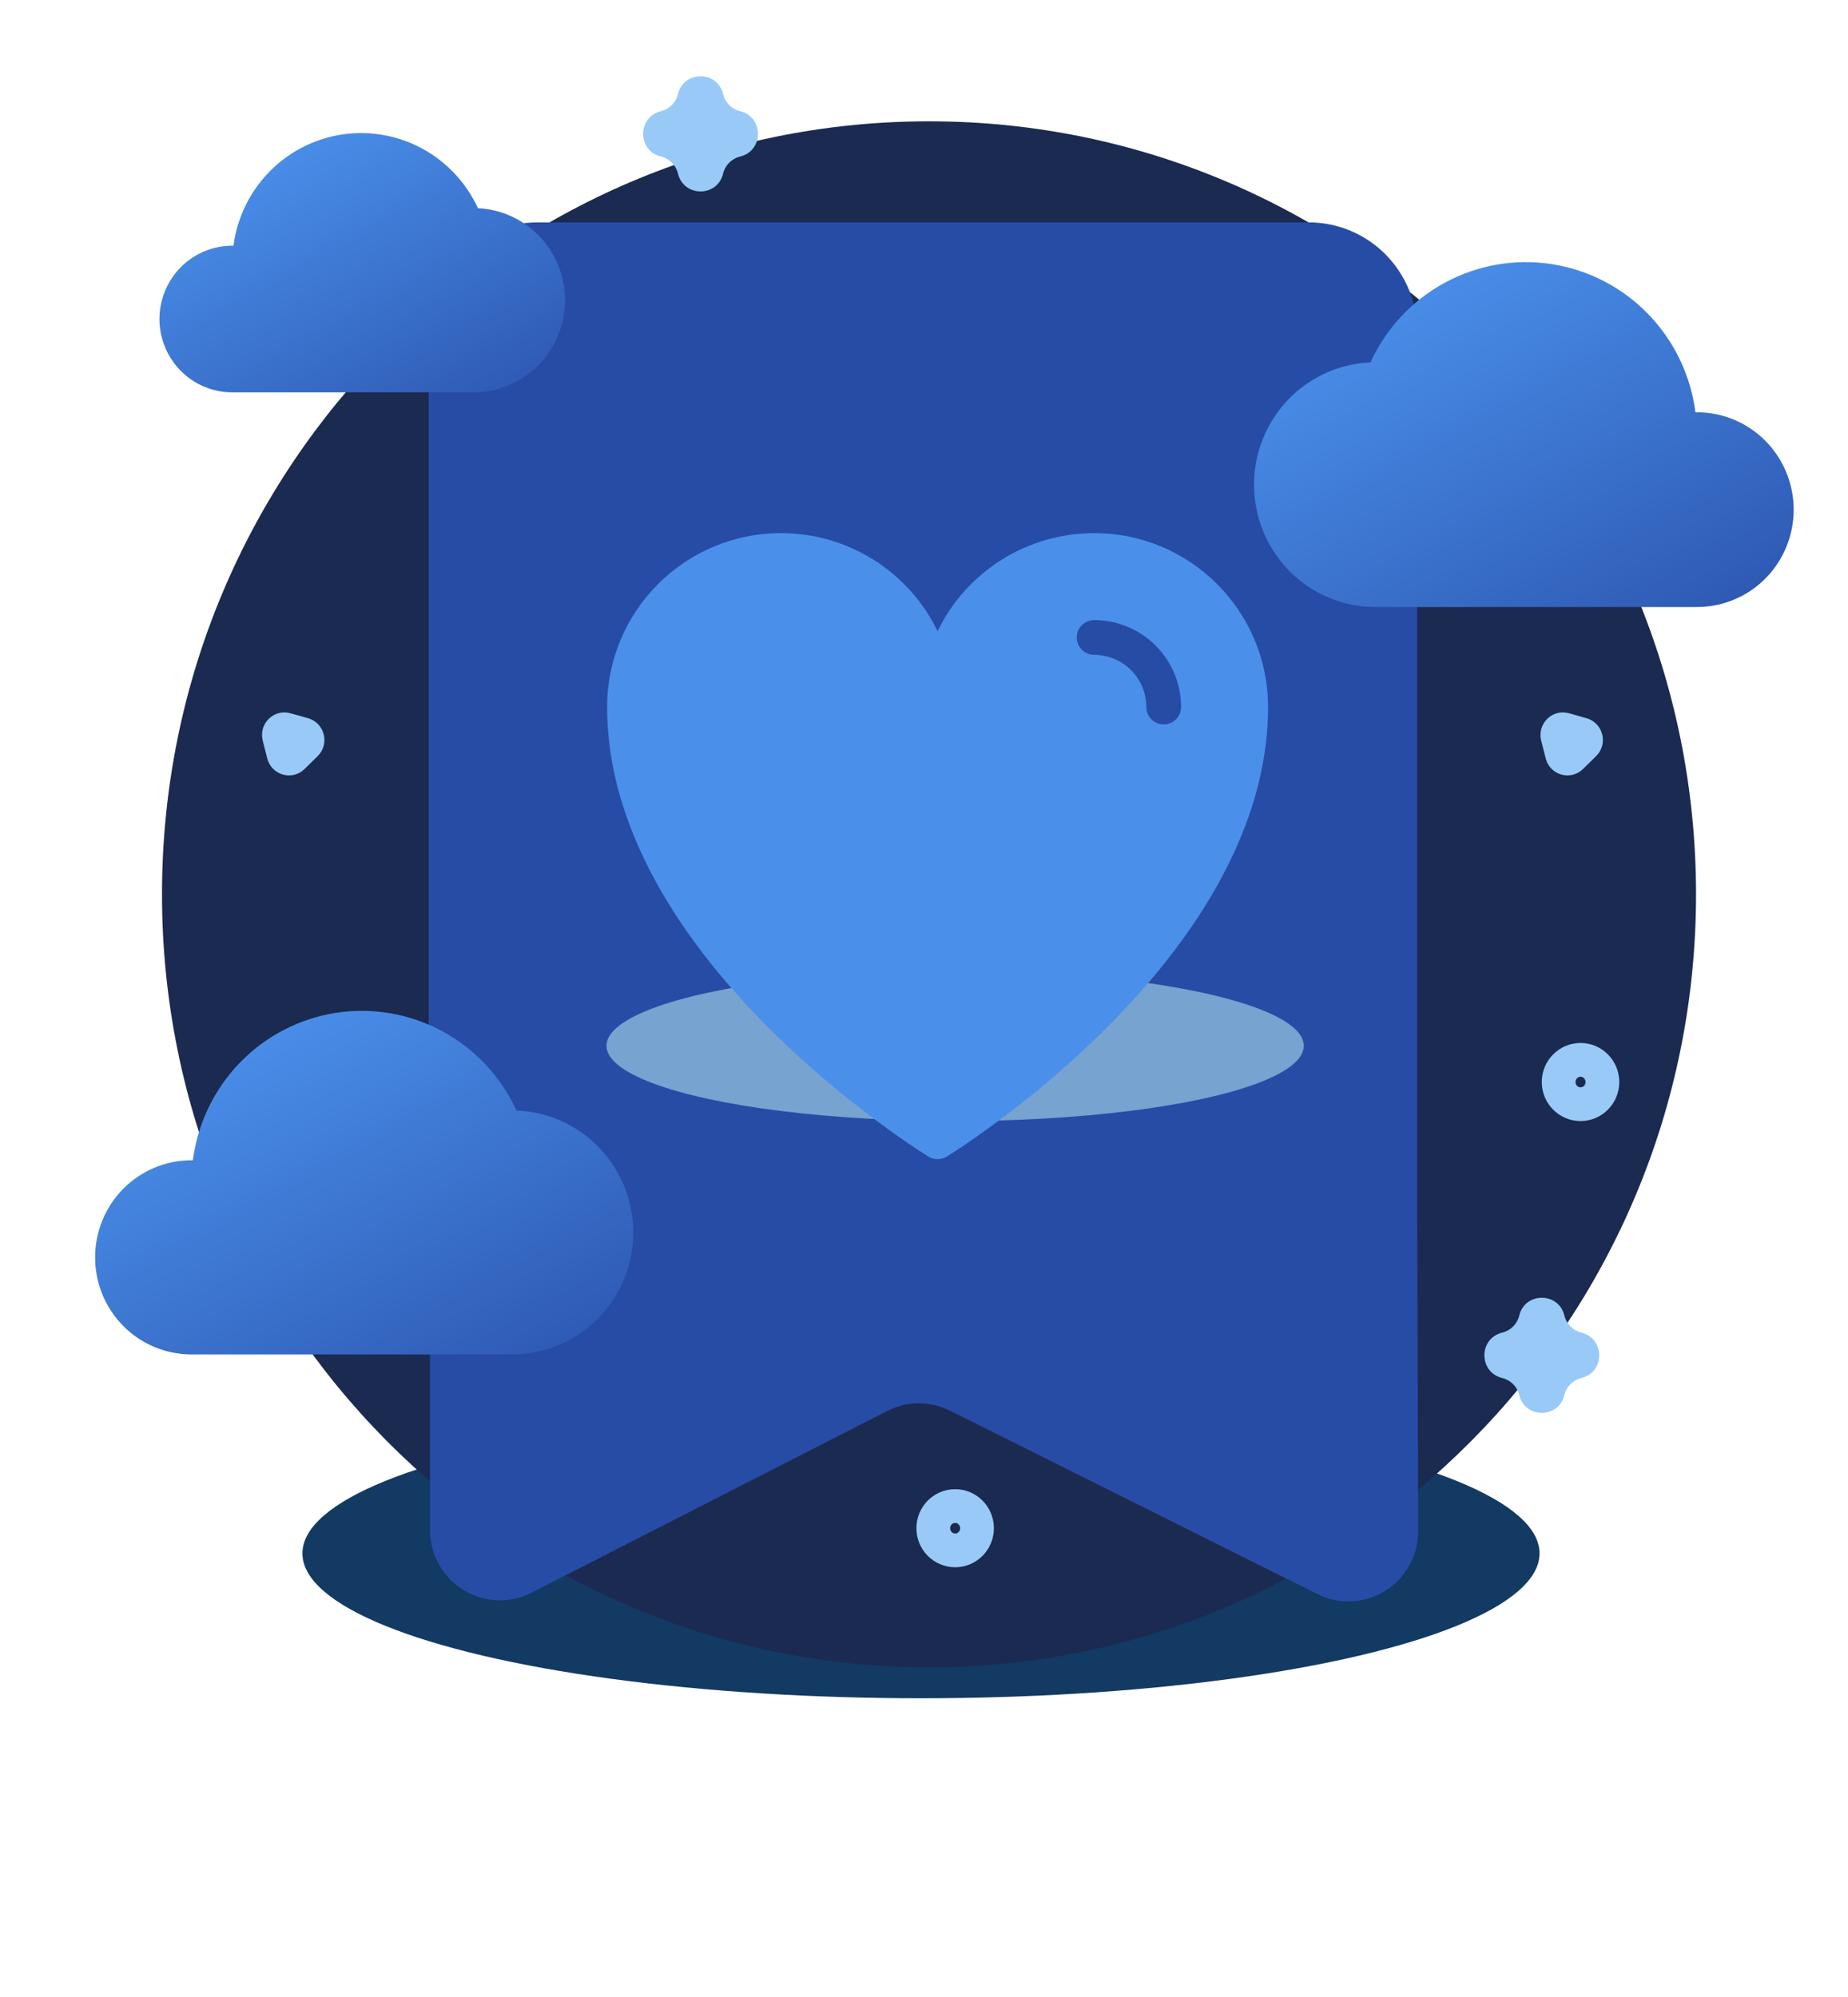 <svg width="136" height="147" viewBox="0 0 136 147" fill="none" xmlns="http://www.w3.org/2000/svg">
<g filter="url(#filter0_f_695_15865)">
<ellipse cx="67.779" cy="114.336" rx="45.522" ry="10.665" fill="#123A62"/>
</g>
<path d="M68.369 122.719C99.544 122.719 124.816 97.246 124.816 65.824C124.816 34.401 99.544 8.929 68.369 8.929C37.194 8.929 11.922 34.401 11.922 65.824C11.922 97.246 37.194 122.719 68.369 122.719Z" fill="#1B2A50"/>
<path d="M96.36 16.369H39.521C37.406 16.369 35.378 17.216 33.883 18.723C32.387 20.231 31.547 22.275 31.547 24.407V89.69H31.644V112.615C31.644 113.5 31.869 114.37 32.298 115.143C32.726 115.916 33.344 116.565 34.093 117.028C34.841 117.492 35.694 117.754 36.572 117.791C37.449 117.827 38.321 117.636 39.105 117.236L65.323 103.84C66.037 103.479 66.825 103.291 67.624 103.291C68.423 103.291 69.211 103.479 69.925 103.84L96.95 117.335C97.734 117.726 98.604 117.909 99.478 117.867C100.352 117.825 101.2 117.558 101.944 117.093C102.687 116.627 103.3 115.978 103.724 115.207C104.149 114.436 104.371 113.568 104.37 112.686L104.299 89.69V24.384C104.293 22.263 103.455 20.23 101.968 18.728C100.481 17.227 98.465 16.379 96.36 16.369Z" fill="#274CA6"/>
<path d="M132.002 37.512C132.003 39.25 131.378 40.929 130.243 42.236C129.107 43.543 127.539 44.389 125.83 44.617C125.517 44.657 125.203 44.678 124.888 44.679H101.237C100.724 44.678 100.212 44.635 99.706 44.551C97.532 44.173 95.574 42.998 94.208 41.252C92.842 39.506 92.165 37.312 92.308 35.093C92.45 32.874 93.402 30.787 94.98 29.233C96.558 27.679 98.65 26.768 100.855 26.676C101.997 24.176 103.915 22.118 106.319 20.812C108.724 19.507 111.484 19.025 114.184 19.439C116.884 19.854 119.377 21.142 121.287 23.109C123.197 25.076 124.42 27.616 124.773 30.346H124.88C125.815 30.345 126.74 30.529 127.604 30.888C128.468 31.248 129.254 31.775 129.915 32.441C130.576 33.106 131.101 33.897 131.459 34.767C131.817 35.638 132.002 36.57 132.002 37.512Z" fill="url(#paint0_linear_695_15865)"/>
<path d="M11.734 23.476C11.734 24.909 12.299 26.283 13.304 27.296C14.31 28.31 15.673 28.879 17.095 28.879H34.891C36.644 28.869 38.325 28.171 39.574 26.931C40.824 25.691 41.544 24.008 41.581 22.241C41.618 20.474 40.969 18.763 39.772 17.471C38.575 16.179 36.925 15.409 35.174 15.325C34.31 13.45 32.866 11.908 31.059 10.93C29.251 9.952 27.178 9.592 25.15 9.903C23.122 10.214 21.248 11.179 19.811 12.655C18.374 14.13 17.45 16.035 17.179 18.085H17.099C15.678 18.084 14.316 18.651 13.31 19.662C12.304 20.673 11.737 22.044 11.734 23.476Z" fill="url(#paint1_linear_695_15865)"/>
<g filter="url(#filter1_f_695_15865)">
<ellipse cx="70.292" cy="76.974" rx="25.66" ry="5.542" fill="#76A3D0"/>
</g>
<path fill-rule="evenodd" clip-rule="evenodd" d="M69 46.457C70.049 44.294 71.686 42.47 73.723 41.194C75.76 39.918 78.116 39.241 80.52 39.24C87.585 39.24 93.32 44.975 93.32 52.04C93.32 59.51 89.521 66.361 84.91 71.867C78.136 79.96 69.668 85.133 69.668 85.133C69.466 85.255 69.235 85.319 69 85.319C68.764 85.319 68.533 85.255 68.332 85.133C68.332 85.133 59.863 79.96 53.089 71.867C48.479 66.361 44.68 59.51 44.68 52.04C44.68 44.975 50.414 39.24 57.48 39.24C59.884 39.241 62.239 39.918 64.276 41.194C66.313 42.47 67.95 44.294 69 46.457ZM80.52 48.2C81.538 48.2 82.515 48.605 83.235 49.325C83.955 50.045 84.36 51.022 84.36 52.04C84.36 52.38 84.495 52.705 84.735 52.945C84.975 53.185 85.3 53.32 85.64 53.32C85.979 53.32 86.305 53.185 86.545 52.945C86.785 52.705 86.92 52.38 86.92 52.04C86.92 50.343 86.245 48.715 85.045 47.515C83.845 46.315 82.217 45.64 80.52 45.64C80.18 45.64 79.855 45.775 79.615 46.015C79.374 46.255 79.24 46.581 79.24 46.92C79.24 47.26 79.374 47.585 79.615 47.825C79.855 48.065 80.18 48.2 80.52 48.2Z" fill="#4A90EB"/>
<path d="M7 92.553C6.999 94.284 7.622 95.955 8.754 97.257C9.885 98.558 11.447 99.401 13.149 99.627C13.459 99.671 13.771 99.693 14.083 99.693H37.63C38.143 99.692 38.655 99.65 39.162 99.566C41.339 99.2 43.303 98.033 44.675 96.29C46.046 94.547 46.726 92.353 46.583 90.133C46.44 87.913 45.484 85.826 43.9 84.277C42.317 82.727 40.219 81.826 38.013 81.748C36.874 79.26 34.964 77.212 32.57 75.914C30.176 74.615 27.428 74.136 24.74 74.548C22.053 74.961 19.571 76.242 17.669 78.2C15.767 80.158 14.547 82.686 14.194 85.403H14.083C13.152 85.403 12.23 85.588 11.37 85.947C10.51 86.306 9.728 86.834 9.071 87.498C8.413 88.162 7.891 88.95 7.536 89.818C7.181 90.685 6.998 91.615 7 92.553Z" fill="url(#paint2_linear_695_15865)"/>
<path d="M113.421 54.51C113.108 53.27 114.243 52.153 115.465 52.499L116.758 52.866C117.98 53.212 118.372 54.761 117.463 55.654L116.502 56.6C115.594 57.494 114.067 57.061 113.753 55.822L113.421 54.51Z" fill="#99CAF7"/>
<path d="M19.335 54.51C19.022 53.27 20.157 52.153 21.379 52.499L22.672 52.866C23.894 53.212 24.286 54.761 23.378 55.654L22.416 56.6C21.508 57.494 19.981 57.061 19.667 55.822L19.335 54.51Z" fill="#99CAF7"/>
<path d="M49.898 6.923C50.316 5.18 52.797 5.18 53.214 6.923C53.363 7.546 53.849 8.032 54.47 8.183C56.218 8.608 56.218 11.097 54.47 11.522C53.849 11.673 53.363 12.16 53.214 12.782C52.797 14.526 50.316 14.526 49.898 12.782C49.749 12.16 49.264 11.673 48.642 11.522C46.895 11.097 46.895 8.608 48.642 8.183C49.264 8.032 49.749 7.546 49.898 6.923Z" fill="#99CAF7"/>
<path d="M70.292 110.852C71.172 110.852 71.902 111.574 71.902 112.484C71.902 113.395 71.172 114.116 70.292 114.116C69.413 114.116 68.683 113.395 68.683 112.484C68.683 111.574 69.412 110.852 70.292 110.852Z" stroke="#99CAF7" stroke-width="2.483"/>
<path d="M111.808 96.829C112.226 95.085 114.707 95.085 115.125 96.829C115.274 97.451 115.759 97.937 116.381 98.088C118.128 98.514 118.128 101.002 116.381 101.427C115.759 101.578 115.274 102.065 115.125 102.687C114.707 104.431 112.226 104.431 111.808 102.687C111.659 102.065 111.174 101.578 110.552 101.427C108.805 101.002 108.805 98.514 110.552 98.088C111.174 97.937 111.659 97.451 111.808 96.829Z" fill="#99CAF7"/>
<path d="M116.315 78.01C117.195 78.01 117.926 78.732 117.926 79.643C117.926 80.553 117.195 81.274 116.315 81.274C115.436 81.274 114.706 80.553 114.706 79.643C114.706 78.732 115.436 78.01 116.315 78.01Z" stroke="#99CAF7" stroke-width="2.483"/>
<defs>
<filter id="filter0_f_695_15865" x="0.485" y="81.898" width="134.589" height="64.875" filterUnits="userSpaceOnUse" color-interpolation-filters="sRGB">
<feFlood flood-opacity="0" result="BackgroundImageFix"/>
<feBlend mode="normal" in="SourceGraphic" in2="BackgroundImageFix" result="shape"/>
<feGaussianBlur stdDeviation="10.886" result="effect1_foregroundBlur_695_15865"/>
</filter>
<filter id="filter1_f_695_15865" x="23.942" y="50.741" width="92.701" height="52.465" filterUnits="userSpaceOnUse" color-interpolation-filters="sRGB">
<feFlood flood-opacity="0" result="BackgroundImageFix"/>
<feBlend mode="normal" in="SourceGraphic" in2="BackgroundImageFix" result="shape"/>
<feGaussianBlur stdDeviation="10.345" result="effect1_foregroundBlur_695_15865"/>
</filter>
<linearGradient id="paint0_linear_695_15865" x1="124.465" y1="55.626" x2="104.47" y2="19.428" gradientUnits="userSpaceOnUse">
<stop stop-color="#274CA6"/>
<stop offset="1" stop-color="#4A90EB"/>
</linearGradient>
<linearGradient id="paint1_linear_695_15865" x1="35.918" y1="37.11" x2="20.882" y2="9.898" gradientUnits="userSpaceOnUse">
<stop stop-color="#274CA6"/>
<stop offset="1" stop-color="#4A90EB"/>
</linearGradient>
<linearGradient id="paint2_linear_695_15865" x1="39.087" y1="110.599" x2="19.177" y2="74.521" gradientUnits="userSpaceOnUse">
<stop stop-color="#274CA6"/>
<stop offset="1" stop-color="#4A90EB"/>
</linearGradient>
</defs>
</svg>
